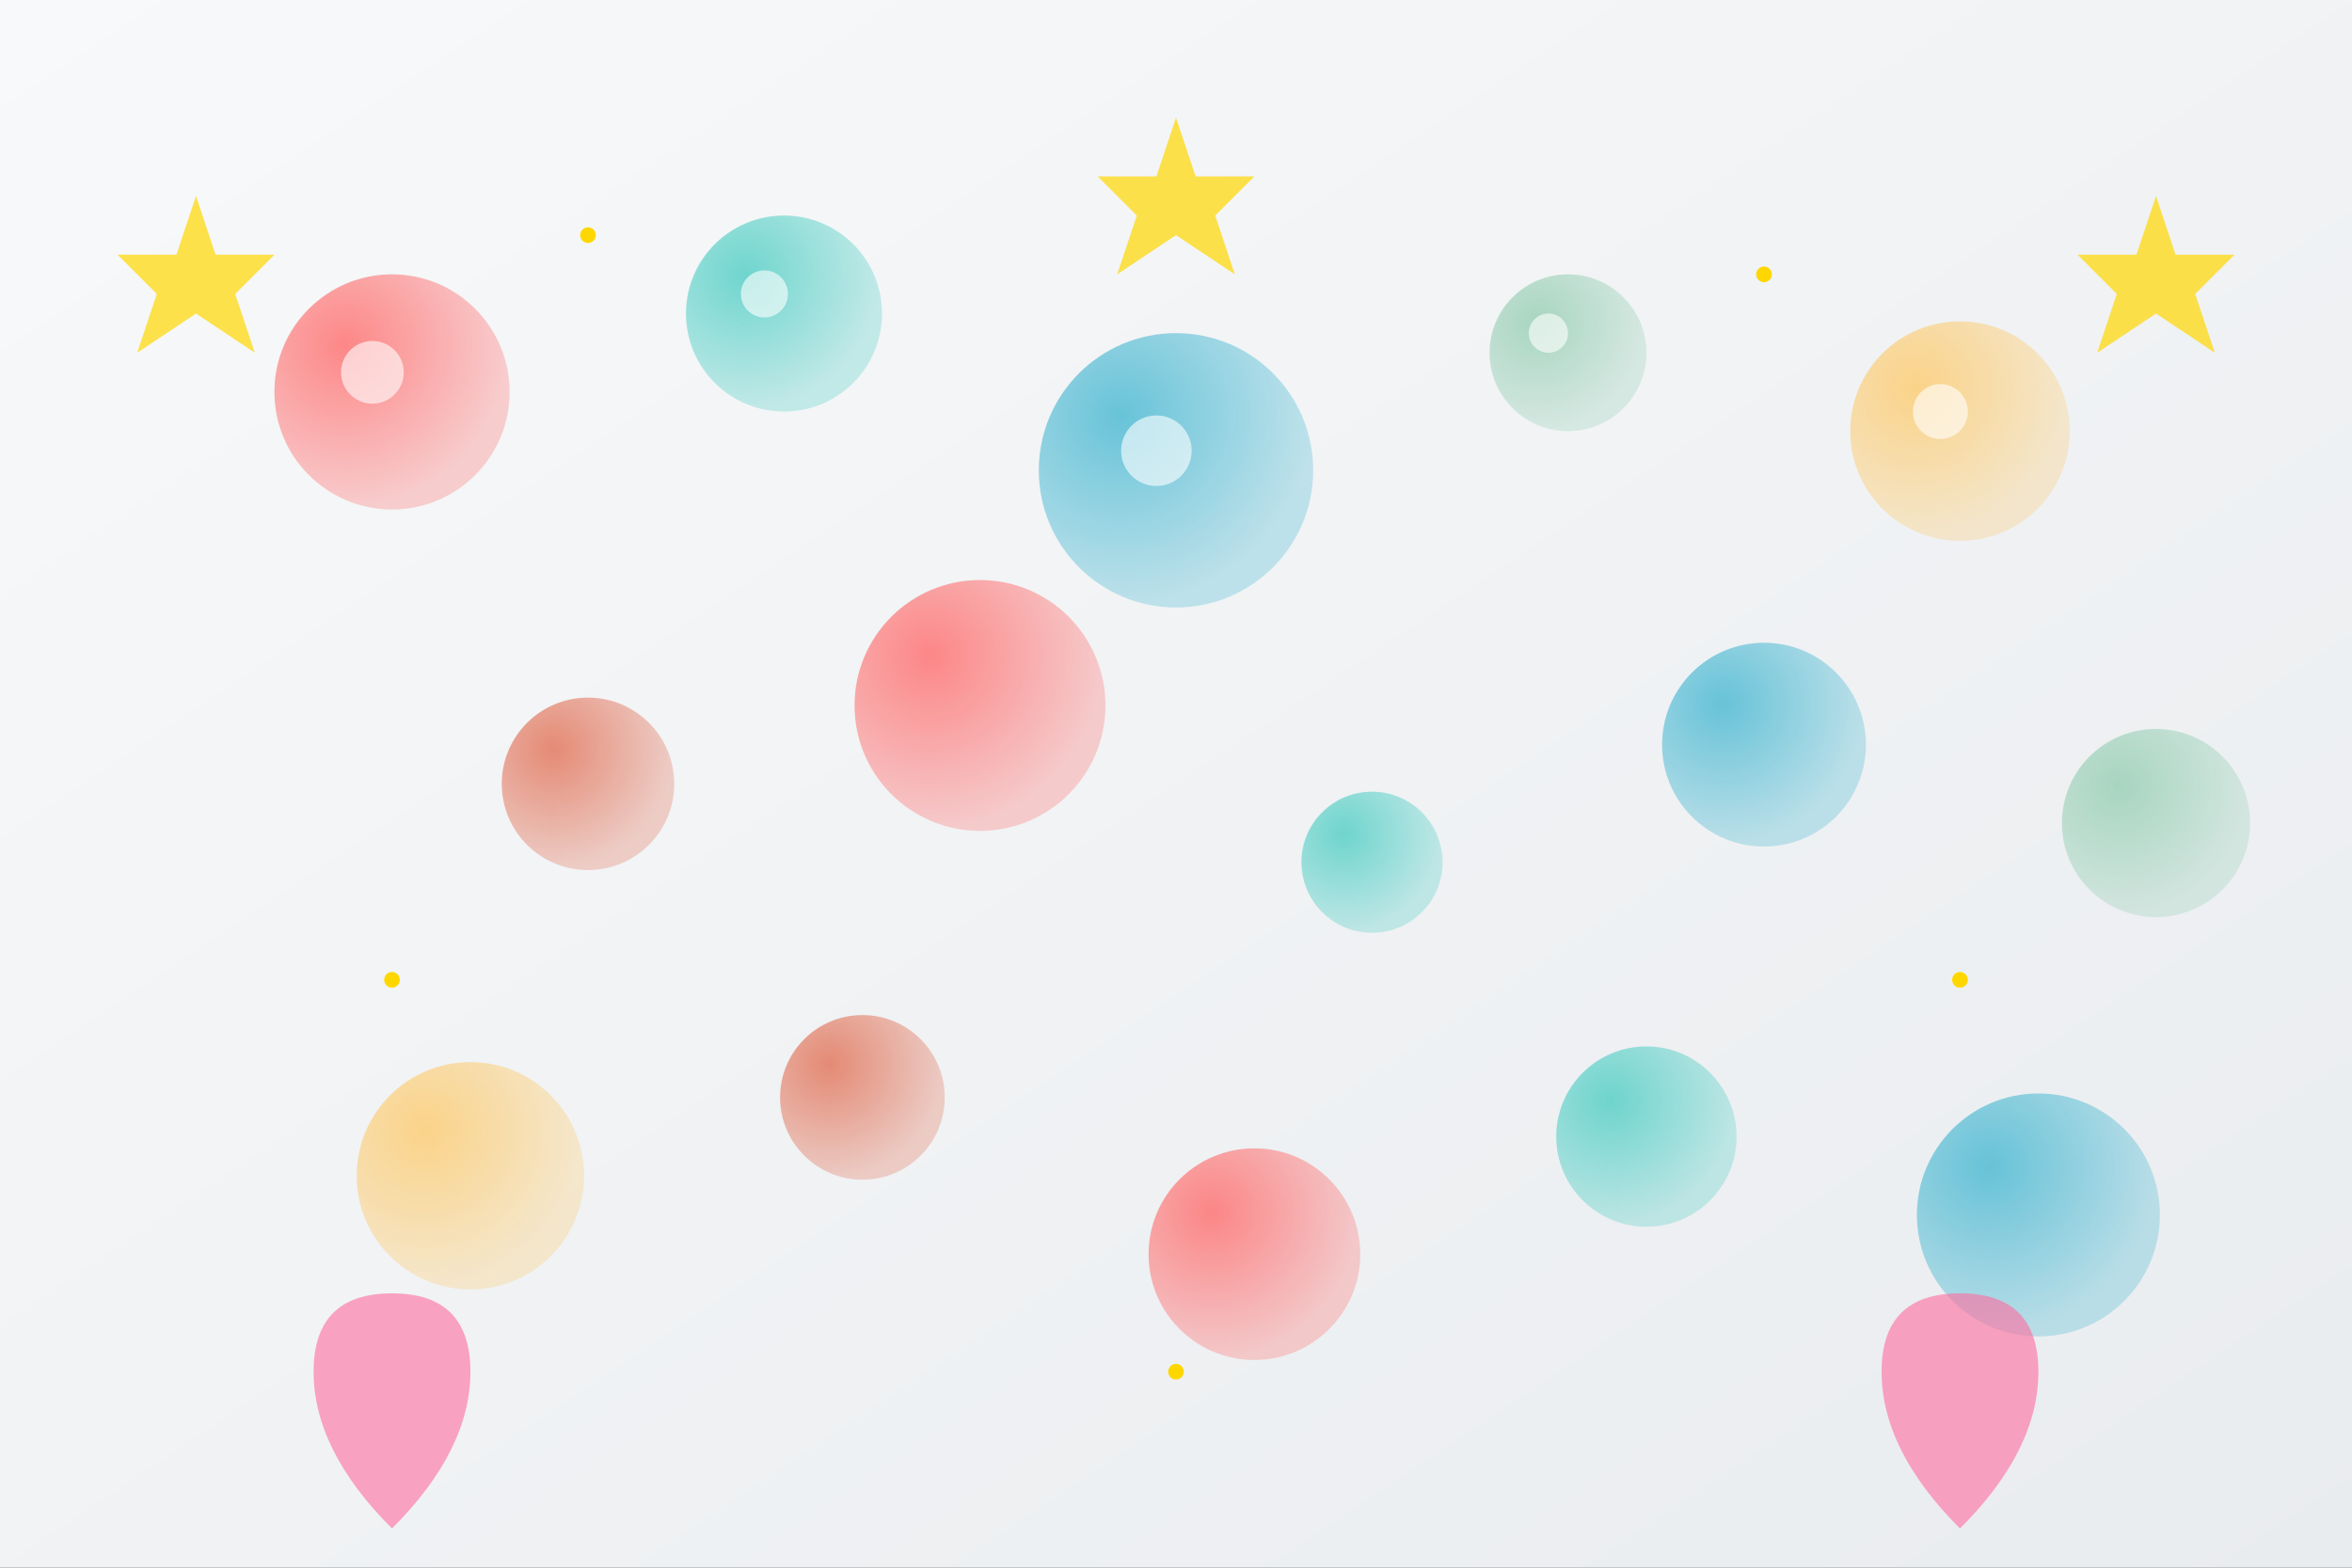 <svg width="600" height="400" xmlns="http://www.w3.org/2000/svg">
  <rect width="100%" height="100%" fill="#333333" stroke="none"/>
  <defs>
    <linearGradient id="playGradient" x1="0%" y1="0%" x2="100%" y2="100%">
      <stop offset="0%" style="stop-color:#f8f9fa;stop-opacity:1" />
      <stop offset="100%" style="stop-color:#e9ecef;stop-opacity:1" />
    </linearGradient>
    <radialGradient id="bubbleGradient1" cx="30%" cy="30%" r="70%">
      <stop offset="0%" style="stop-color:#ff6b6b;stop-opacity:0.8" />
      <stop offset="100%" style="stop-color:#ff6b6b;stop-opacity:0.3" />
    </radialGradient>
    <radialGradient id="bubbleGradient2" cx="30%" cy="30%" r="70%">
      <stop offset="0%" style="stop-color:#4ecdc4;stop-opacity:0.8" />
      <stop offset="100%" style="stop-color:#4ecdc4;stop-opacity:0.3" />
    </radialGradient>
    <radialGradient id="bubbleGradient3" cx="30%" cy="30%" r="70%">
      <stop offset="0%" style="stop-color:#45b7d1;stop-opacity:0.8" />
      <stop offset="100%" style="stop-color:#45b7d1;stop-opacity:0.3" />
    </radialGradient>
    <radialGradient id="bubbleGradient4" cx="30%" cy="30%" r="70%">
      <stop offset="0%" style="stop-color:#96ceb4;stop-opacity:0.8" />
      <stop offset="100%" style="stop-color:#96ceb4;stop-opacity:0.3" />
    </radialGradient>
    <radialGradient id="bubbleGradient5" cx="30%" cy="30%" r="70%">
      <stop offset="0%" style="stop-color:#fdcb6e;stop-opacity:0.8" />
      <stop offset="100%" style="stop-color:#fdcb6e;stop-opacity:0.3" />
    </radialGradient>
    <radialGradient id="bubbleGradient6" cx="30%" cy="30%" r="70%">
      <stop offset="0%" style="stop-color:#e17055;stop-opacity:0.8" />
      <stop offset="100%" style="stop-color:#e17055;stop-opacity:0.3" />
    </radialGradient>
  </defs>
  
  <!-- Background -->
  <rect width="600" height="400" fill="url(#playGradient)"/>
  
  <!-- Bubbles -->
  <circle cx="100" cy="100" r="30" fill="url(#bubbleGradient1)"/>
  <circle cx="200" cy="80" r="25" fill="url(#bubbleGradient2)"/>
  <circle cx="300" cy="120" r="35" fill="url(#bubbleGradient3)"/>
  <circle cx="400" cy="90" r="20" fill="url(#bubbleGradient4)"/>
  <circle cx="500" cy="110" r="28" fill="url(#bubbleGradient5)"/>
  <circle cx="150" cy="200" r="22" fill="url(#bubbleGradient6)"/>
  <circle cx="250" cy="180" r="32" fill="url(#bubbleGradient1)"/>
  <circle cx="350" cy="220" r="18" fill="url(#bubbleGradient2)"/>
  <circle cx="450" cy="190" r="26" fill="url(#bubbleGradient3)"/>
  <circle cx="550" cy="210" r="24" fill="url(#bubbleGradient4)"/>
  <circle cx="120" cy="300" r="29" fill="url(#bubbleGradient5)"/>
  <circle cx="220" cy="280" r="21" fill="url(#bubbleGradient6)"/>
  <circle cx="320" cy="320" r="27" fill="url(#bubbleGradient1)"/>
  <circle cx="420" cy="290" r="23" fill="url(#bubbleGradient2)"/>
  <circle cx="520" cy="310" r="31" fill="url(#bubbleGradient3)"/>
  
  <!-- Bubble highlights -->
  <circle cx="95" cy="95" r="8" fill="white" opacity="0.6"/>
  <circle cx="195" cy="75" r="6" fill="white" opacity="0.6"/>
  <circle cx="295" cy="115" r="9" fill="white" opacity="0.6"/>
  <circle cx="395" cy="85" r="5" fill="white" opacity="0.6"/>
  <circle cx="495" cy="105" r="7" fill="white" opacity="0.6"/>
  
  <!-- Floating elements -->
  <polygon points="50,50 55,65 70,65 60,75 65,90 50,80 35,90 40,75 30,65 45,65" fill="#ffd700" opacity="0.7"/>
  <polygon points="550,50 555,65 570,65 560,75 565,90 550,80 535,90 540,75 530,65 545,65" fill="#ffd700" opacity="0.7"/>
  <polygon points="300,30 305,45 320,45 310,55 315,70 300,60 285,70 290,55 280,45 295,45" fill="#ffd700" opacity="0.7"/>
  
  <!-- Hearts -->
  <path d="M 80 350 Q 80 330 100 330 Q 120 330 120 350 Q 120 370 100 390 Q 80 370 80 350" fill="#ff6b9d" opacity="0.6"/>
  <path d="M 480 350 Q 480 330 500 330 Q 520 330 520 350 Q 520 370 500 390 Q 480 370 480 350" fill="#ff6b9d" opacity="0.6"/>
  
  <!-- Sparkles -->
  <circle cx="150" cy="60" r="2" fill="#ffd700"/>
  <circle cx="450" cy="70" r="2" fill="#ffd700"/>
  <circle cx="300" cy="350" r="2" fill="#ffd700"/>
  <circle cx="100" cy="250" r="2" fill="#ffd700"/>
  <circle cx="500" cy="250" r="2" fill="#ffd700"/>
</svg> 